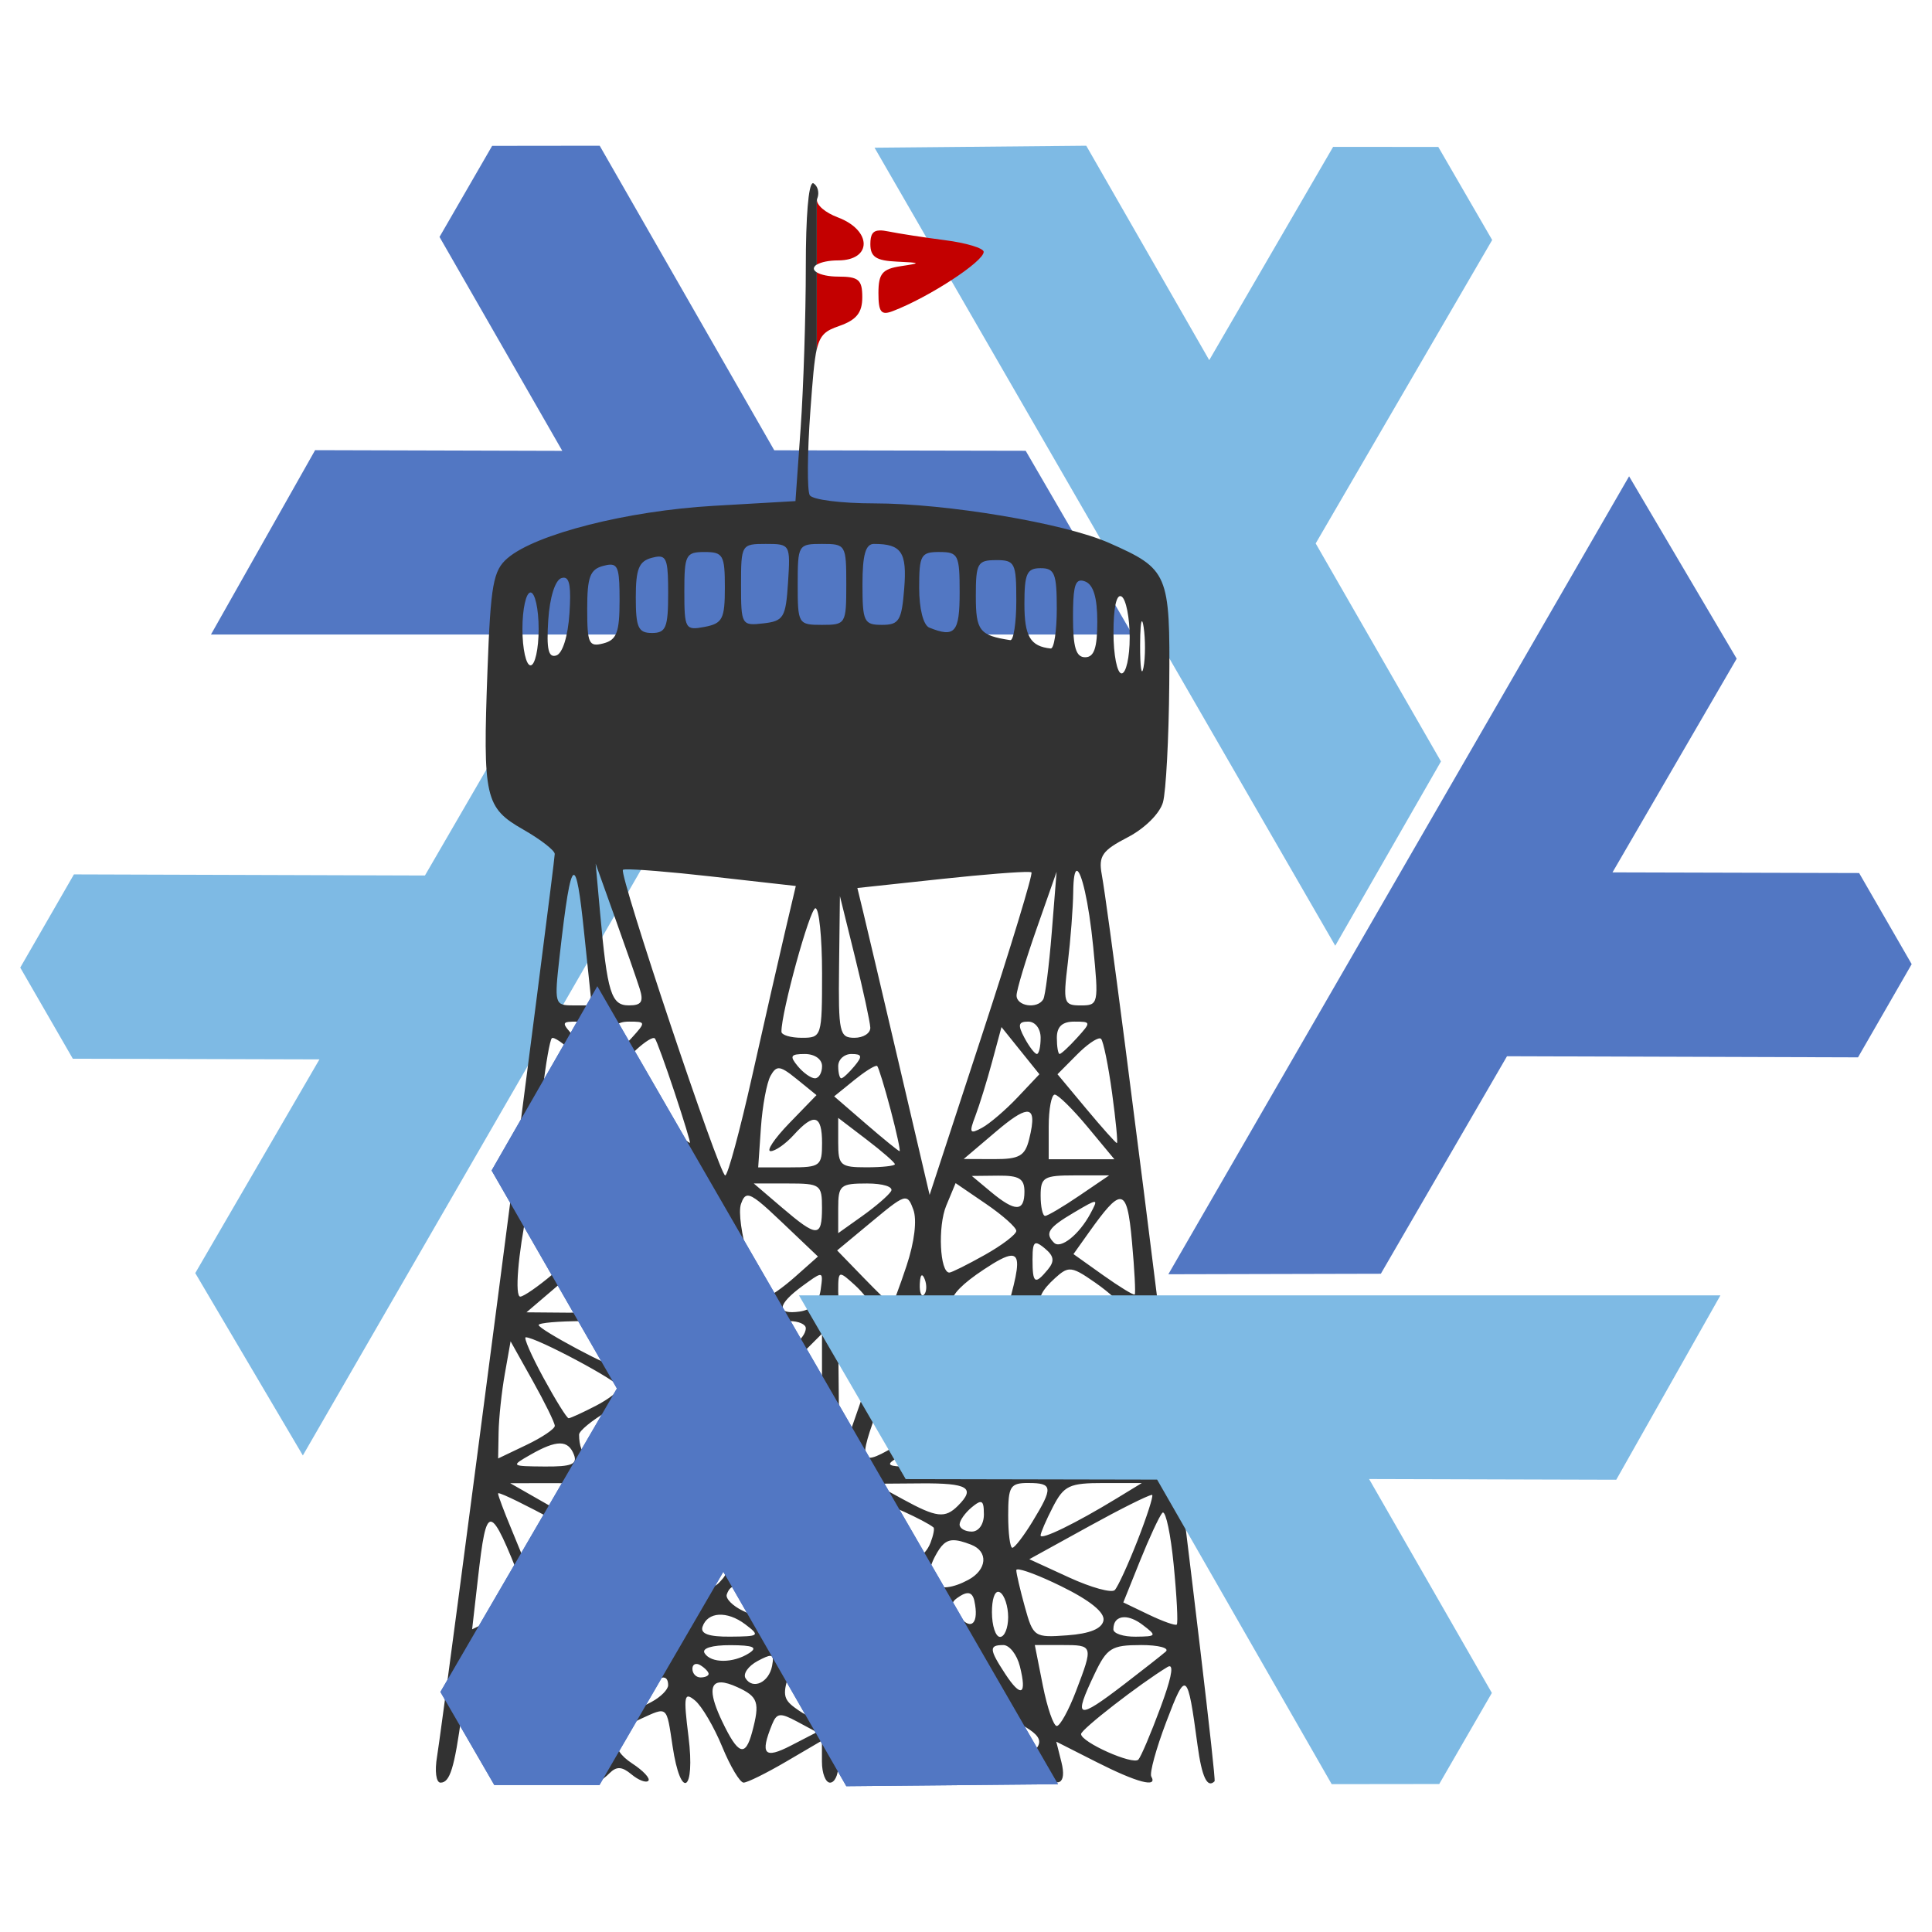 <?xml version="1.0" encoding="UTF-8" standalone="no"?>
<!-- Created with Inkscape (http://www.inkscape.org/) -->

<svg
   width="100mm"
   height="100mm"
   viewBox="0 0 100 100"
   version="1.1"
   id="svg5"
   sodipodi:docname="aa-taarn-nix.svg"
   inkscape:version="1.1.2 (0a00cf5339, 2022-02-04)"
   inkscape:export-filename="/home/vdot0x23/Pictures/aa-taarn-nix.png"
   inkscape:export-xdpi="300"
   inkscape:export-ydpi="300"
   xmlns:inkscape="http://www.inkscape.org/namespaces/inkscape"
   xmlns:sodipodi="http://sodipodi.sourceforge.net/DTD/sodipodi-0.dtd"
   xmlns:xlink="http://www.w3.org/1999/xlink"
   xmlns="http://www.w3.org/2000/svg"
   xmlns:svg="http://www.w3.org/2000/svg">
  <sodipodi:namedview
     id="namedview7"
     pagecolor="#ffffff"
     bordercolor="#666666"
     borderopacity="1.0"
     inkscape:pageshadow="2"
     inkscape:pageopacity="0.0"
     inkscape:pagecheckerboard="0"
     inkscape:document-units="mm"
     showgrid="false"
     inkscape:zoom="1.4142136"
     inkscape:cx="223.7993"
     inkscape:cy="218.49599"
     inkscape:window-width="1920"
     inkscape:window-height="1011"
     inkscape:window-x="0"
     inkscape:window-y="0"
     inkscape:window-maximized="1"
     inkscape:current-layer="layer2" />
  <defs
     id="defs2">
    <linearGradient
       id="linearGradient5960"
       inkscape:collect="always">
      <stop
         id="stop5962"
         offset="0"
         style="stop-color:#637ddf;stop-opacity:1" />
      <stop
         style="stop-color:#649afa;stop-opacity:1"
         offset="0.232"
         id="stop5964" />
      <stop
         id="stop5966"
         offset="1"
         style="stop-color:#719efa;stop-opacity:1" />
    </linearGradient>
    <linearGradient
       y2="515.971"
       x2="282.261"
       y1="338.624"
       x1="213.956"
       gradientTransform="translate(983.361,601.389)"
       gradientUnits="userSpaceOnUse"
       id="linearGradient5855"
       xlink:href="#linearGradient5960"
       inkscape:collect="always" />
  </defs>
  <g
     inkscape:label="Layer 1"
     inkscape:groupmode="layer"
     id="layer1">
    <g
       id="layer7"
       inkscape:label="bg"
       style="display:none"
       transform="matrix(0.282,0,0,0.282,26.649,40.536)">
      <rect
         transform="translate(-132.582,958.04)"
         style="color:#000000;clip-rule:nonzero;display:inline;overflow:visible;visibility:visible;opacity:1;isolation:auto;mix-blend-mode:normal;color-interpolation:sRGB;color-interpolation-filters:linearRGB;solid-color:#000000;solid-opacity:1;fill:#ffffff;fill-opacity:1;fill-rule:evenodd;stroke:none;stroke-width:3;stroke-linecap:butt;stroke-linejoin:round;stroke-miterlimit:4;stroke-dasharray:none;stroke-dashoffset:0;stroke-opacity:1;marker:none;color-rendering:auto;image-rendering:auto;shape-rendering:auto;text-rendering:auto;enable-background:accumulate"
         id="rect5389"
         width="1543.428"
         height="483.744"
         x="132.582"
         y="-957.778" />
    </g>
    <g
       id="layer5"
       inkscape:label="guide"
       style="display:none;opacity:0.516"
       transform="matrix(0.282,0,0,0.282,-10.769,310.916)">
      <rect
         y="-957.778"
         x="132.582"
         height="483.744"
         width="1543.428"
         id="rect5350"
         style="color:#000000;clip-rule:nonzero;display:inline;overflow:visible;visibility:visible;opacity:1;isolation:auto;mix-blend-mode:normal;color-interpolation:sRGB;color-interpolation-filters:linearRGB;solid-color:#000000;solid-opacity:1;fill:#d4d4d4;fill-opacity:1;fill-rule:evenodd;stroke:none;stroke-width:3;stroke-linecap:butt;stroke-linejoin:round;stroke-miterlimit:4;stroke-dasharray:none;stroke-dashoffset:0;stroke-opacity:1;marker:none;color-rendering:auto;image-rendering:auto;shape-rendering:auto;text-rendering:auto;enable-background:accumulate" />
      <rect
         style="color:#000000;clip-rule:nonzero;display:inline;overflow:visible;visibility:visible;opacity:1;isolation:auto;mix-blend-mode:normal;color-interpolation:sRGB;color-interpolation-filters:linearRGB;solid-color:#000000;solid-opacity:1;fill:#9b9b9b;fill-opacity:1;fill-rule:evenodd;stroke:none;stroke-width:3;stroke-linecap:butt;stroke-linejoin:round;stroke-miterlimit:4;stroke-dasharray:none;stroke-dashoffset:0;stroke-opacity:1;marker:none;color-rendering:auto;image-rendering:auto;shape-rendering:auto;text-rendering:auto;enable-background:accumulate"
         id="rect5346"
         width="1496.443"
         height="435.681"
         x="155.776"
         y="-933.387"
         inkscape:export-xdpi="17.971878"
         inkscape:export-ydpi="17.971878" />
      <rect
         y="-851.659"
         x="159.027"
         height="272.584"
         width="1492.573"
         id="rect5348"
         style="color:#000000;clip-rule:nonzero;display:inline;overflow:visible;visibility:visible;opacity:1;isolation:auto;mix-blend-mode:normal;color-interpolation:sRGB;color-interpolation-filters:linearRGB;solid-color:#000000;solid-opacity:1;fill:#848484;fill-opacity:1;fill-rule:evenodd;stroke:none;stroke-width:3;stroke-linecap:butt;stroke-linejoin:round;stroke-miterlimit:4;stroke-dasharray:none;stroke-dashoffset:0;stroke-opacity:1;marker:none;color-rendering:auto;image-rendering:auto;shape-rendering:auto;text-rendering:auto;enable-background:accumulate" />
    </g>
    <g
       id="layer6"
       inkscape:label="logo-guide"
       style="display:none"
       transform="matrix(0.282,0,0,0.282,-10.769,310.916)">
      <rect
         y="-958.028"
         x="132.651"
         height="484.304"
         width="550.416"
         id="rect5379"
         style="color:#000000;clip-rule:nonzero;display:inline;overflow:visible;visibility:visible;opacity:1;isolation:auto;mix-blend-mode:normal;color-interpolation:sRGB;color-interpolation-filters:linearRGB;solid-color:#000000;solid-opacity:1;fill:#5c201e;fill-opacity:1;fill-rule:evenodd;stroke:none;stroke-width:3;stroke-linecap:butt;stroke-linejoin:round;stroke-miterlimit:4;stroke-dasharray:none;stroke-dashoffset:0;stroke-opacity:1;marker:none;color-rendering:auto;image-rendering:auto;shape-rendering:auto;text-rendering:auto;enable-background:accumulate"
         inkscape:export-filename="/home/tim/dev/nix/homepage/logo/nix-wiki.png"
         inkscape:export-xdpi="22.07"
         inkscape:export-ydpi="22.07" />
      <rect
         style="color:#000000;clip-rule:nonzero;display:inline;overflow:visible;visibility:visible;opacity:1;isolation:auto;mix-blend-mode:normal;color-interpolation:sRGB;color-interpolation-filters:linearRGB;solid-color:#000000;solid-opacity:1;fill:#c24a46;fill-opacity:1;fill-rule:evenodd;stroke:none;stroke-width:3;stroke-linecap:butt;stroke-linejoin:round;stroke-miterlimit:4;stroke-dasharray:none;stroke-dashoffset:0;stroke-opacity:1;marker:none;color-rendering:auto;image-rendering:auto;shape-rendering:auto;text-rendering:auto;enable-background:accumulate"
         id="rect5372"
         width="501.944"
         height="434.304"
         x="156.123"
         y="-933.028"
         inkscape:export-filename="/home/tim/dev/nix/homepage/logo/nixos-logo-only-hires-print.png"
         inkscape:export-xdpi="212.2"
         inkscape:export-ydpi="212.2" />
      <rect
         style="color:#000000;clip-rule:nonzero;display:inline;overflow:visible;visibility:visible;opacity:1;isolation:auto;mix-blend-mode:normal;color-interpolation:sRGB;color-interpolation-filters:linearRGB;solid-color:#000000;solid-opacity:1;fill:#d98d8a;fill-opacity:1;fill-rule:evenodd;stroke:none;stroke-width:3;stroke-linecap:butt;stroke-linejoin:round;stroke-miterlimit:4;stroke-dasharray:none;stroke-dashoffset:0;stroke-opacity:1;marker:none;color-rendering:auto;image-rendering:auto;shape-rendering:auto;text-rendering:auto;enable-background:accumulate"
         id="rect5381"
         width="24.94"
         height="24.94"
         x="658.028"
         y="-958.04" />
    </g>
    <g
       id="layer2-6"
       inkscape:label="guides"
       style="display:none"
       transform="matrix(0.119,0,0,0.119,93.931,93.197)">
      <path
         inkscape:randomized="0"
         inkscape:rounded="0"
         inkscape:flatsided="true"
         sodipodi:arg2="1.5707963"
         sodipodi:arg1="1.0471976"
         sodipodi:r2="217.25499"
         sodipodi:r1="250.86446"
         sodipodi:cy="377.47382"
         sodipodi:cx="335.17407"
         sodipodi:sides="6"
         id="path6032"
         style="color:#000000;display:inline;overflow:visible;visibility:visible;opacity:0.236;fill:#4e4d52;fill-opacity:1;fill-rule:nonzero;stroke:none;stroke-width:3;stroke-linecap:butt;stroke-linejoin:round;stroke-miterlimit:4;stroke-dasharray:none;stroke-dashoffset:0;stroke-opacity:1;marker:none;enable-background:accumulate"
         sodipodi:type="star"
         d="M 460.606,594.729 209.742,594.729 84.31,377.474 209.742,160.219 l 250.864,1e-5 125.432,217.255 z" />
      <path
         transform="translate(0,-308.268)"
         sodipodi:type="star"
         style="color:#000000;display:inline;overflow:visible;visibility:visible;opacity:1;fill:#4e4d52;fill-opacity:1;fill-rule:nonzero;stroke:none;stroke-width:3;stroke-linecap:butt;stroke-linejoin:round;stroke-miterlimit:4;stroke-dasharray:none;stroke-dashoffset:0;stroke-opacity:1;marker:none;enable-background:accumulate"
         id="path5875"
         sodipodi:sides="6"
         sodipodi:cx="335.17407"
         sodipodi:cy="685.74158"
         sodipodi:r1="100.83495"
         sodipodi:r2="87.32563"
         sodipodi:arg1="1.0471976"
         sodipodi:arg2="1.5707963"
         inkscape:flatsided="true"
         inkscape:rounded="0"
         inkscape:randomized="0"
         d="m 385.592,773.067 -100.835,0 -50.417,-87.326 50.417,-87.326 100.835,10e-6 50.417,87.326 z" />
      <path
         transform="translate(0,-308.268)"
         sodipodi:nodetypes="ccccccccc"
         inkscape:connector-curvature="0"
         id="path5851"
         d="m 1216.559,938.534 123.055,228.14 -42.681,-1.262 -43.482,-79.772 -39.651,80.327 -32.688,-19.798 53.474,-100.285 -37.116,-73.89 z"
         style="fill:url(#linearGradient5855);fill-opacity:1;fill-rule:evenodd;stroke:none;stroke-width:3;stroke-linecap:butt;stroke-linejoin:round;stroke-miterlimit:4;stroke-dasharray:none;stroke-opacity:1" />
      <rect
         style="color:#000000;clip-rule:nonzero;display:inline;overflow:visible;visibility:visible;opacity:0.415;isolation:auto;mix-blend-mode:normal;color-interpolation:sRGB;color-interpolation-filters:linearRGB;solid-color:#000000;solid-opacity:1;fill:#c53a3a;fill-opacity:1;fill-rule:nonzero;stroke:none;stroke-width:3;stroke-linecap:butt;stroke-linejoin:round;stroke-miterlimit:4;stroke-dasharray:none;stroke-dashoffset:0;stroke-opacity:1;marker:none;color-rendering:auto;image-rendering:auto;shape-rendering:auto;text-rendering:auto;enable-background:accumulate"
         id="rect5884"
         width="48.835"
         height="226.229"
         x="-34.742"
         y="446.171"
         transform="rotate(-30)" />
      <path
         transform="translate(0,-308.268)"
         sodipodi:type="star"
         style="color:#000000;clip-rule:nonzero;display:inline;overflow:visible;visibility:visible;opacity:0.509;isolation:auto;mix-blend-mode:normal;color-interpolation:sRGB;color-interpolation-filters:linearRGB;solid-color:#000000;solid-opacity:1;fill:#000000;fill-opacity:1;fill-rule:evenodd;stroke:none;stroke-width:3;stroke-linecap:butt;stroke-linejoin:round;stroke-miterlimit:4;stroke-dasharray:none;stroke-dashoffset:0;stroke-opacity:1;marker:none;color-rendering:auto;image-rendering:auto;shape-rendering:auto;text-rendering:auto;enable-background:accumulate"
         id="path3428"
         sodipodi:sides="6"
         sodipodi:cx="223.93674"
         sodipodi:cy="878.63831"
         sodipodi:r1="28.048939"
         sodipodi:r2="24.291094"
         sodipodi:arg1="0"
         sodipodi:arg2="0.52359878"
         inkscape:flatsided="true"
         inkscape:rounded="0"
         inkscape:randomized="0"
         d="m 251.986,878.638 -14.024,24.291 h -28.049 l -14.024,-24.291 14.024,-24.291 h 28.049 z" />
      <use
         x="0"
         y="0"
         xlink:href="#rect5884"
         id="use4252"
         transform="rotate(60,268.298,489.452)"
         width="100%"
         height="100%" />
      <rect
         style="color:#000000;clip-rule:nonzero;display:inline;overflow:visible;visibility:visible;opacity:1;isolation:auto;mix-blend-mode:normal;color-interpolation:sRGB;color-interpolation-filters:linearRGB;solid-color:#000000;solid-opacity:1;fill:#000000;fill-opacity:0.651;fill-rule:evenodd;stroke:none;stroke-width:1px;stroke-linecap:butt;stroke-linejoin:miter;stroke-miterlimit:4;stroke-dasharray:none;stroke-dashoffset:0;stroke-opacity:1;marker:none;color-rendering:auto;image-rendering:auto;shape-rendering:auto;text-rendering:auto;enable-background:accumulate"
         id="rect4254"
         width="5.395"
         height="115.126"
         x="545.71"
         y="467.07"
         transform="rotate(30,575.235,-154.134)" />
    </g>
  </g>
  <g
     inkscape:groupmode="layer"
     id="layer2"
     inkscape:label="Layer 2">
    <g
       id="g8861"
       transform="matrix(1.633,0,0,1.633,-168.79,-313.683)">
      <path
         style="color:#000000;clip-rule:nonzero;display:inline;overflow:visible;visibility:visible;isolation:auto;mix-blend-mode:normal;color-interpolation:sRGB;color-interpolation-filters:linearRGB;solid-color:#000000;solid-opacity:1;fill:#5277c3;fill-opacity:1;fill-rule:evenodd;stroke:none;stroke-width:0.358;stroke-linecap:butt;stroke-linejoin:round;stroke-miterlimit:4;stroke-dasharray:none;stroke-dashoffset:0;stroke-opacity:1;color-rendering:auto;image-rendering:auto;shape-rendering:auto;text-rendering:auto;enable-background:accumulate"
         d="m 122.295,223.349 14.602,25.294 -6.71,0.063 -3.898,-6.796 -3.926,6.759 -3.334,-0.001 -1.708,-2.95 5.594,-9.618 -3.971,-6.91 z"
         id="path4861"
         inkscape:connector-curvature="0"
         sodipodi:nodetypes="cccccccccc" />
      <path
         style="color:#000000;clip-rule:nonzero;display:inline;overflow:visible;visibility:visible;isolation:auto;mix-blend-mode:normal;color-interpolation:sRGB;color-interpolation-filters:linearRGB;solid-color:#000000;solid-opacity:1;fill:#7ebae4;fill-opacity:1;fill-rule:evenodd;stroke:none;stroke-width:0.358;stroke-linecap:butt;stroke-linejoin:round;stroke-miterlimit:4;stroke-dasharray:none;stroke-dashoffset:0;stroke-opacity:1;color-rendering:auto;image-rendering:auto;shape-rendering:auto;text-rendering:auto;enable-background:accumulate"
         d="m 127.565,212.93 -14.604,25.292 -3.41,-5.78 3.936,-6.774 -7.817,-0.021 -1.666,-2.888 1.701,-2.954 11.126,0.035 3.999,-6.894 z"
         id="use4863"
         inkscape:connector-curvature="0"
         sodipodi:nodetypes="cccccccccc" />
      <path
         style="color:#000000;clip-rule:nonzero;display:inline;overflow:visible;visibility:visible;isolation:auto;mix-blend-mode:normal;color-interpolation:sRGB;color-interpolation-filters:linearRGB;solid-color:#000000;solid-opacity:1;fill:#7ebae4;fill-opacity:1;fill-rule:evenodd;stroke:none;stroke-width:0.358;stroke-linecap:butt;stroke-linejoin:round;stroke-miterlimit:4;stroke-dasharray:none;stroke-dashoffset:0;stroke-opacity:1;color-rendering:auto;image-rendering:auto;shape-rendering:auto;text-rendering:auto;enable-background:accumulate"
         d="m 145.684,222.066 -14.602,-25.294 6.71,-0.063 3.898,6.796 3.926,-6.759 3.334,0.001 1.708,2.95 -5.594,9.618 3.971,6.91 z"
         id="use4867"
         inkscape:connector-curvature="0"
         sodipodi:nodetypes="cccccccccc" />
      <path
         sodipodi:nodetypes="cccccccccc"
         inkscape:connector-curvature="0"
         id="use4875"
         d="m 139.255,212.202 -29.206,-0.001 3.301,-5.843 7.834,0.022 -3.891,-6.78 1.668,-2.887 3.409,-0.004 5.533,9.653 7.969,0.016 z"
         style="color:#000000;clip-rule:nonzero;display:inline;overflow:visible;visibility:visible;isolation:auto;mix-blend-mode:normal;color-interpolation:sRGB;color-interpolation-filters:linearRGB;solid-color:#000000;solid-opacity:1;fill:#5277c3;fill-opacity:1;fill-rule:evenodd;stroke:none;stroke-width:0.358;stroke-linecap:butt;stroke-linejoin:round;stroke-miterlimit:4;stroke-dasharray:none;stroke-dashoffset:0;stroke-opacity:1;color-rendering:auto;image-rendering:auto;shape-rendering:auto;text-rendering:auto;enable-background:accumulate" />
      <path
         sodipodi:nodetypes="cccccccccc"
         inkscape:connector-curvature="0"
         id="use4877"
         d="m 140.394,232.479 14.604,-25.292 3.41,5.78 -3.936,6.774 7.817,0.021 1.666,2.888 -1.701,2.954 -11.126,-0.035 -3.999,6.894 z"
         style="color:#000000;clip-rule:nonzero;display:inline;overflow:visible;visibility:visible;isolation:auto;mix-blend-mode:normal;color-interpolation:sRGB;color-interpolation-filters:linearRGB;solid-color:#000000;solid-opacity:1;fill:#5277c3;fill-opacity:1;fill-rule:evenodd;stroke:none;stroke-width:0.358;stroke-linecap:butt;stroke-linejoin:round;stroke-miterlimit:4;stroke-dasharray:none;stroke-dashoffset:0;stroke-opacity:1;color-rendering:auto;image-rendering:auto;shape-rendering:auto;text-rendering:auto;enable-background:accumulate" />
      <path
         id="path423-3"
         style="fill:#323232;fill-opacity:1;stroke-width:0.257"
         d="m 129.121,197.899 c -0.134,0.042 -0.218,1.043 -0.218,2.651 0,1.539 -0.074,3.839 -0.164,5.111 l -0.164,2.312 -2.595,0.15 c -2.739,0.158 -5.639,0.895 -6.53,1.658 -0.457,0.391 -0.536,0.831 -0.637,3.56 -0.15,4.044 -0.081,4.349 1.138,5.045 0.546,0.312 0.993,0.659 0.994,0.771 0.003,0.288 -3.556,27.587 -3.729,28.602 -0.08,0.469 -0.032,0.834 0.109,0.834 0.298,0 0.439,-0.457 0.674,-2.178 l 0.174,-1.28 0.612,1.504 c 0.337,0.827 0.55,1.606 0.474,1.729 -0.231,0.374 0.368,0.253 1.431,-0.289 0.553,-0.282 1.134,-0.513 1.29,-0.513 0.167,0 0.217,0.211 0.121,0.513 -0.18,0.567 0.118,0.678 0.579,0.216 0.225,-0.225 0.395,-0.216 0.699,0.037 0.221,0.184 0.46,0.275 0.532,0.203 0.072,-0.072 -0.158,-0.319 -0.511,-0.55 -0.742,-0.486 -0.647,-0.995 0.266,-1.411 0.866,-0.395 0.819,-0.435 1.014,0.864 0.261,1.737 0.724,1.453 0.504,-0.309 -0.162,-1.294 -0.137,-1.426 0.209,-1.139 0.215,0.178 0.601,0.837 0.859,1.463 0.257,0.626 0.563,1.139 0.679,1.139 0.116,5.1e-4 0.722,-0.299 1.347,-0.665 l 1.136,-0.666 v 0.666 c 0,0.366 0.115,0.666 0.257,0.666 0.141,0 0.257,-0.231 0.257,-0.513 0,-0.634 0.046,-0.634 1.085,-0.001 0.865,0.527 1.883,0.7 1.62,0.274 -0.167,-0.27 0.887,-2.583 1.177,-2.583 0.103,0 0.122,0.635 0.042,1.411 -0.1,0.971 -0.054,1.411 0.147,1.411 0.161,0 0.294,-0.375 0.296,-0.834 0.006,-1.342 0.295,-1.599 1.245,-1.108 0.977,0.505 1.001,0.728 0.14,1.292 -0.365,0.239 -0.599,0.5 -0.52,0.579 0.079,0.079 0.325,-0.006 0.546,-0.189 0.305,-0.253 0.474,-0.262 0.699,-0.037 0.496,0.496 0.773,0.334 0.6,-0.352 l -0.163,-0.649 1.281,0.649 c 1.277,0.647 1.942,0.823 1.731,0.457 -0.061,-0.106 0.152,-0.885 0.474,-1.732 0.629,-1.657 0.673,-1.625 0.991,0.737 0.136,1.009 0.309,1.376 0.54,1.145 0.106,-0.106 -3.193,-26.63 -3.576,-28.745 -0.106,-0.584 0.016,-0.759 0.822,-1.176 0.541,-0.281 1.02,-0.756 1.119,-1.111 0.095,-0.341 0.185,-2.026 0.199,-3.745 0.029,-3.51 -0.029,-3.644 -1.908,-4.475 -1.41,-0.624 -5.152,-1.253 -7.452,-1.253 -1.032,0 -1.947,-0.116 -2.034,-0.257 -0.087,-0.141 -0.079,-1.348 0.019,-2.682 0.074,-1.006 0.12,-1.593 0.203,-1.957 v -2.427 c -0.058,-0.036 -0.094,-0.076 -0.094,-0.119 0,-0.043 0.036,-0.092 0.094,-0.128 v -2.014 l 0.004,-0.05 c 0.015,-0.04 0.004,-0.012 0.015,-0.04 0.067,-0.175 0.012,-0.387 -0.123,-0.47 -0.009,-0.006 -0.019,-0.007 -0.028,-0.005 z m -1.487,11.431 c 0.775,0 0.783,0.014 0.706,1.219 -0.072,1.116 -0.138,1.226 -0.784,1.3 -0.688,0.079 -0.706,0.048 -0.706,-1.219 0,-1.279 0.013,-1.3 0.784,-1.3 z m 1.782,0 c 0.753,0 0.77,0.029 0.77,1.283 0,1.255 -0.017,1.283 -0.77,1.283 -0.753,0 -0.77,-0.029 -0.77,-1.283 0,-1.255 0.017,-1.283 0.77,-1.283 z m 1.647,0 c 0.873,0 1.051,0.262 0.959,1.415 -0.081,1.019 -0.162,1.151 -0.707,1.151 -0.568,0 -0.616,-0.1 -0.616,-1.283 0,-0.937 0.098,-1.283 0.364,-1.283 z m -5.368,0.257 c 0.587,0 0.642,0.096 0.642,1.125 0,0.996 -0.073,1.139 -0.642,1.248 -0.613,0.117 -0.642,0.067 -0.642,-1.125 0,-1.16 0.045,-1.248 0.642,-1.248 z m 7.442,0 c 0.599,0 0.642,0.086 0.642,1.283 0,1.268 -0.149,1.441 -0.962,1.113 -0.189,-0.076 -0.321,-0.596 -0.321,-1.263 0,-1.038 0.054,-1.134 0.642,-1.134 z m -8.892,0.144 c 0.26,-0.004 0.295,0.242 0.295,1.163 0,1.088 -0.07,1.259 -0.513,1.259 -0.435,0 -0.513,-0.171 -0.513,-1.125 0,-0.909 0.099,-1.151 0.513,-1.259 0.087,-0.023 0.158,-0.037 0.219,-0.038 z m 10.688,0.112 c 0.599,0 0.642,0.086 0.642,1.283 0,0.706 -0.087,1.27 -0.192,1.254 -0.977,-0.151 -1.091,-0.297 -1.091,-1.4 0,-1.041 0.054,-1.136 0.642,-1.136 z m -12.228,0.144 c 0.26,-0.005 0.295,0.237 0.295,1.133 0,1.013 -0.09,1.253 -0.513,1.363 -0.461,0.12 -0.513,0.008 -0.513,-1.095 0,-1.013 0.09,-1.253 0.513,-1.363 0.086,-0.023 0.158,-0.037 0.218,-0.038 z m 13.64,0.112 c 0.445,0 0.513,0.171 0.513,1.283 0,0.706 -0.087,1.274 -0.192,1.263 -0.647,-0.068 -0.834,-0.384 -0.834,-1.412 0,-0.962 0.077,-1.134 0.513,-1.134 z m -15.104,0.301 c 0.18,0.01 0.223,0.324 0.171,1.129 -0.047,0.722 -0.217,1.27 -0.416,1.336 -0.252,0.083 -0.316,-0.195 -0.257,-1.115 0.047,-0.722 0.217,-1.27 0.416,-1.336 0.032,-0.01 0.06,-0.015 0.086,-0.014 z m 16.365,0.092 c 0.043,-0.005 0.093,0.006 0.151,0.028 0.261,0.1 0.385,0.51 0.385,1.275 0,0.831 -0.101,1.127 -0.385,1.127 -0.291,0 -0.385,-0.313 -0.385,-1.275 0,-0.835 0.049,-1.136 0.234,-1.155 z m -17.428,0.377 c 0.141,0 0.257,0.52 0.257,1.155 0,0.635 -0.115,1.155 -0.257,1.155 -0.141,0 -0.257,-0.52 -0.257,-1.155 0,-0.635 0.115,-1.155 0.257,-1.155 z m 18.705,0.116 c 0.009,0.002 0.019,0.006 0.029,0.012 0.141,0.087 0.257,0.672 0.257,1.299 0,0.627 -0.115,1.139 -0.257,1.139 -0.141,0 -0.257,-0.584 -0.257,-1.298 0,-0.75 0.086,-1.181 0.228,-1.152 z m 0.675,0.796 c 0.015,10e-4 0.033,0.06 0.052,0.182 h 5.1e-4 c 0.059,0.39 0.057,0.968 -0.004,1.283 -0.061,0.316 -0.109,-0.004 -0.107,-0.709 0.001,-0.485 0.025,-0.759 0.059,-0.756 z m -17.316,7.685 0.612,1.711 c 0.337,0.941 0.689,1.951 0.782,2.245 0.133,0.42 0.06,0.535 -0.34,0.535 -0.562,0 -0.684,-0.391 -0.915,-2.951 z m 0.939,0.181 c 0.295,-0.014 1.416,0.076 2.712,0.222 l 2.693,0.303 -0.34,1.444 c -0.187,0.794 -0.657,2.858 -1.045,4.587 -0.388,1.729 -0.771,3.144 -0.853,3.144 -0.179,0 -3.375,-9.553 -3.241,-9.687 0.006,-0.006 0.032,-0.011 0.074,-0.013 z m 14.31,0.044 c 0.141,-0.008 0.38,0.973 0.521,2.406 0.178,1.81 0.167,1.861 -0.392,1.861 -0.543,0 -0.566,-0.075 -0.413,-1.347 0.089,-0.741 0.166,-1.751 0.172,-2.245 0.005,-0.462 0.049,-0.67 0.113,-0.674 z m -0.639,0.032 -0.154,1.925 c -0.085,1.059 -0.206,2.011 -0.269,2.117 -0.189,0.318 -0.855,0.217 -0.846,-0.128 0.004,-0.176 0.291,-1.129 0.638,-2.117 z m -0.871,0.006 c 0.042,0.002 0.068,0.006 0.074,0.011 0.052,0.047 -0.653,2.367 -1.567,5.155 l -1.661,5.069 -0.958,-4.094 c -0.527,-2.252 -1.042,-4.44 -1.145,-4.864 l -0.187,-0.77 2.712,-0.291 c 1.305,-0.14 2.435,-0.228 2.732,-0.217 z m -14.439,0.093 c 0.106,-0.03 0.203,0.569 0.327,1.761 l 0.248,2.374 h -0.597 c -0.578,0 -0.591,-0.049 -0.422,-1.548 0.193,-1.709 0.324,-2.553 0.444,-2.587 z m 8.442,0.671 0.476,1.925 c 0.262,1.059 0.481,2.069 0.487,2.245 0.006,0.176 -0.22,0.321 -0.503,0.321 -0.476,0 -0.511,-0.162 -0.487,-2.245 z m -0.776,0.385 c 0.115,0 0.21,0.924 0.21,2.053 0,2.019 -0.011,2.053 -0.642,2.053 -0.353,0 -0.643,-0.087 -0.645,-0.192 -0.01,-0.601 0.901,-3.914 1.077,-3.914 z m -7.529,3.593 c 0.382,0 0.553,0.159 0.553,0.513 0,0.282 -0.04,0.513 -0.089,0.513 -0.049,0 -0.297,-0.231 -0.553,-0.513 -0.451,-0.498 -0.449,-0.513 0.088,-0.513 z m 1.619,0 c 0.537,0 0.54,0.015 0.089,0.513 -0.255,0.282 -0.505,0.513 -0.553,0.513 -0.049,0 -0.088,-0.231 -0.088,-0.513 0,-0.354 0.171,-0.513 0.553,-0.513 z m 12.654,0 c 0.223,0 0.394,0.223 0.394,0.513 0,0.282 -0.054,0.513 -0.119,0.513 -0.066,0 -0.243,-0.231 -0.394,-0.513 -0.219,-0.41 -0.195,-0.513 0.119,-0.513 z m 1.46,0 c 0.537,0 0.54,0.015 0.089,0.513 -0.255,0.282 -0.505,0.513 -0.553,0.513 -0.049,0 -0.088,-0.231 -0.088,-0.513 0,-0.354 0.171,-0.513 0.553,-0.513 z m -2.307,0.173 0.601,0.748 0.601,0.747 -0.687,0.728 c -0.378,0.4 -0.887,0.837 -1.132,0.97 -0.389,0.211 -0.416,0.163 -0.211,-0.375 0.129,-0.339 0.368,-1.112 0.531,-1.717 z m -14.216,0.345 c 0.116,0.013 0.434,0.253 0.768,0.587 l 0.693,0.693 -0.984,0.962 -0.984,0.961 0.179,-1.54 c 0.099,-0.847 0.23,-1.591 0.291,-1.654 0.008,-0.008 0.02,-0.011 0.036,-0.009 z m 3.199,0.003 c 0.014,0.001 0.025,0.006 0.033,0.015 0.05,0.058 0.33,0.827 0.623,1.709 0.293,0.882 0.512,1.602 0.486,1.598 -0.186,-0.025 -2.228,-2.109 -2.228,-2.273 0,-0.242 0.876,-1.066 1.087,-1.049 z m 14.133,0.011 c 0.017,2.6e-4 0.03,0.005 0.04,0.014 0.073,0.073 0.231,0.847 0.35,1.719 0.119,0.872 0.187,1.585 0.152,1.585 -0.035,0 -0.474,-0.491 -0.974,-1.091 l -0.909,-1.091 0.624,-0.628 c 0.3,-0.302 0.599,-0.511 0.718,-0.509 z m -9.348,0.495 c 0.313,0 0.545,0.164 0.545,0.385 0,0.212 -0.102,0.385 -0.226,0.385 -0.124,0 -0.369,-0.173 -0.544,-0.385 -0.267,-0.322 -0.23,-0.385 0.225,-0.385 z m 1.474,0 c 0.341,0 0.359,0.07 0.097,0.385 -0.176,0.212 -0.363,0.385 -0.417,0.385 -0.053,0 -0.097,-0.173 -0.097,-0.385 0,-0.212 0.187,-0.385 0.416,-0.385 z m 0.79,0.375 c 0.014,-0.002 0.024,4e-5 0.029,0.006 0.044,0.044 0.236,0.669 0.426,1.389 0.19,0.72 0.317,1.31 0.283,1.31 -0.034,0 -0.515,-0.391 -1.068,-0.869 l -1.005,-0.869 0.642,-0.52 c 0.309,-0.25 0.596,-0.434 0.693,-0.446 z m -3.105,0.077 c 0.122,-0.01 0.288,0.102 0.592,0.349 l 0.618,0.502 -0.861,0.888 c -0.474,0.489 -0.74,0.888 -0.593,0.888 0.147,0 0.476,-0.231 0.732,-0.513 0.646,-0.714 0.898,-0.642 0.898,0.257 0,0.725 -0.059,0.77 -1.012,0.77 h -1.012 l 0.086,-1.255 c 0.047,-0.69 0.185,-1.432 0.306,-1.647 0.084,-0.15 0.152,-0.231 0.247,-0.239 z m -5.602,0.786 0.1,1.049 0.1,1.049 h -0.969 c -0.533,0 -0.969,-0.093 -0.969,-0.206 0,-0.113 0.391,-0.585 0.869,-1.049 z m 14.365,0.049 c 0.106,0.003 0.574,0.464 1.041,1.027 l 0.848,1.022 h -1.041 -1.041 v -1.027 c 0,-0.565 0.087,-1.024 0.192,-1.022 z m -13.728,0.11 c 0.107,-0.004 0.579,0.389 1.093,0.916 l 0.997,1.022 h -0.938 c -0.872,0 -0.951,-0.064 -1.11,-0.91 -0.094,-0.501 -0.121,-0.961 -0.059,-1.022 0.004,-0.004 0.009,-0.006 0.017,-0.006 z m 12.821,0.434 c 0.231,-0.026 0.246,0.261 0.093,0.873 v 5.2e-4 c -0.133,0.53 -0.311,0.629 -1.116,0.627 l -0.957,-0.004 1.027,-0.872 c 0.464,-0.394 0.774,-0.604 0.954,-0.624 z m -5.958,0.194 0.898,0.685 c 0.494,0.377 0.898,0.729 0.898,0.783 0,0.054 -0.404,0.098 -0.898,0.098 -0.83,0 -0.898,-0.059 -0.898,-0.783 z m 7.502,1.822 h 1.086 l -0.944,0.642 c -0.519,0.353 -1.008,0.642 -1.086,0.642 -0.078,0 -0.142,-0.289 -0.142,-0.642 0,-0.583 0.099,-0.642 1.086,-0.642 z m -13.276,5.2e-4 c 0.494,0 0.898,0.036 0.898,0.08 0,0.044 -0.333,0.327 -0.741,0.628 -0.788,0.583 -1.056,0.522 -1.056,-0.238 0,-0.367 0.198,-0.47 0.898,-0.47 z m 10.843,0.008 c 0.666,-0.007 0.834,0.095 0.834,0.505 0,0.647 -0.293,0.65 -1.063,0.009 l -0.605,-0.505 z m -12.977,0.015 c 0.327,-0.011 0.588,0.013 0.64,0.065 0.068,0.068 0.086,0.362 0.04,0.652 -0.085,0.526 -0.087,0.526 -0.983,-0.042 l -0.898,-0.57 0.859,-0.082 c 0.118,-0.011 0.234,-0.019 0.343,-0.023 z m 11.629,0.222 0.962,0.657 c 0.529,0.361 0.962,0.747 0.962,0.857 0,0.11 -0.449,0.452 -0.997,0.76 -0.549,0.308 -1.055,0.561 -1.125,0.561 -0.302,0 -0.371,-1.465 -0.099,-2.12 z m -6.397,0.011 h 1.081 c 1.03,0 1.081,0.036 1.081,0.77 0,0.949 -0.152,0.948 -1.274,-0.011 z m 3.589,0 c 0.514,0 0.847,0.107 0.762,0.245 -0.083,0.135 -0.494,0.489 -0.913,0.787 l -0.762,0.542 v -0.787 c 0,-0.731 0.065,-0.787 0.913,-0.787 z m -5.24,0.007 c 0.29,-0.013 0.509,1.317 0.341,2.079 -0.198,0.901 -0.269,0.905 -1.49,0.075 l -0.975,-0.663 0.98,-0.742 c 0.539,-0.408 1.054,-0.745 1.144,-0.749 z m 1.458,0.378 c 0.167,-0.004 0.458,0.246 1.093,0.851 l 1.134,1.079 -0.72,0.639 c -0.396,0.351 -0.807,0.639 -0.913,0.639 -0.326,0 -0.989,-2.424 -0.806,-2.946 0.058,-0.165 0.113,-0.259 0.213,-0.262 z m -6.811,0.026 c 0.108,0.003 0.297,0.242 0.702,0.778 l 0.749,0.992 -0.826,0.699 c -0.454,0.384 -0.913,0.702 -1.021,0.706 -0.181,0.006 -0.073,-1.335 0.224,-2.781 0.052,-0.255 0.088,-0.395 0.172,-0.393 z m 11.793,0.065 c 0.126,-0.005 0.183,0.121 0.267,0.349 0.122,0.329 0.038,1.026 -0.213,1.782 -0.227,0.683 -0.438,1.242 -0.47,1.242 -0.032,0 -0.434,-0.389 -0.894,-0.864 l -0.837,-0.863 1.107,-0.919 c 0.6,-0.499 0.877,-0.721 1.04,-0.727 z m 6.814,0.019 c 0.217,-0.007 0.302,0.437 0.385,1.361 0.08,0.882 0.119,1.63 0.086,1.662 -0.033,0.033 -0.482,-0.242 -1,-0.61 l -0.941,-0.67 0.493,-0.693 c 0.489,-0.687 0.784,-1.044 0.976,-1.051 z m -17.683,0.048 c 0.119,0.001 0.388,0.158 0.8,0.475 0.476,0.367 0.567,0.569 0.352,0.784 -0.215,0.216 -0.434,0.087 -0.852,-0.5 -0.359,-0.505 -0.454,-0.761 -0.301,-0.759 z m 16.877,0.04 c 0.067,0.004 0.004,0.126 -0.127,0.371 -0.355,0.663 -0.943,1.135 -1.153,0.925 -0.3,-0.3 -0.184,-0.477 0.626,-0.955 0.39,-0.23 0.587,-0.345 0.654,-0.341 z m -1.842,1.313 c 0.059,5.2e-4 0.144,0.057 0.268,0.16 0.295,0.245 0.318,0.406 0.097,0.673 -0.41,0.494 -0.485,0.444 -0.485,-0.322 0,-0.357 0.023,-0.512 0.12,-0.511 z m -13.421,0.195 c 0.052,0.002 0.096,0.017 0.124,0.044 0.074,0.074 0.095,0.334 0.047,0.579 -0.078,0.401 -0.12,0.405 -0.42,0.043 -0.239,-0.289 -0.253,-0.452 -0.047,-0.579 0.098,-0.061 0.209,-0.091 0.296,-0.087 z m 0.935,0.14 c 0.152,0.018 0.412,0.159 0.821,0.391 0.595,0.338 1,0.748 0.96,0.97 -0.04,0.223 -0.405,0.418 -0.867,0.463 -0.713,0.07 -0.814,-0.008 -0.96,-0.738 -0.161,-0.803 -0.207,-1.116 0.046,-1.086 z m 11.681,0.059 c 0.277,-0.016 0.244,0.363 0.01,1.238 -0.112,0.419 -0.346,0.577 -0.852,0.577 -1.365,0 -1.369,-0.484 -0.013,-1.381 0.412,-0.273 0.689,-0.424 0.855,-0.434 z m -13.585,0.282 0.582,0.547 c 0.321,0.301 0.522,0.646 0.448,0.767 -0.075,0.121 -0.735,0.215 -1.468,0.209 l -1.332,-0.011 0.885,-0.756 z m 4.584,0.034 c 0.041,0.009 0.11,0.108 0.222,0.3 0.15,0.258 0.223,0.517 0.163,0.577 -0.182,0.182 -0.452,-0.207 -0.444,-0.64 0.003,-0.167 0.017,-0.247 0.059,-0.238 z m 10.858,0.121 c 0.183,-0.009 0.399,0.125 0.826,0.423 0.449,0.314 0.818,0.658 0.821,0.763 0.003,0.106 -0.573,0.192 -1.279,0.192 -1.394,0 -1.656,-0.354 -0.822,-1.109 0.188,-0.17 0.311,-0.263 0.454,-0.27 z m -7.235,0.165 c 0.072,0.006 0.198,0.117 0.417,0.315 0.282,0.255 0.513,0.562 0.513,0.681 0,0.119 -0.231,0.217 -0.513,0.217 -0.384,0 -0.513,-0.171 -0.513,-0.682 0,-0.374 0.004,-0.539 0.096,-0.532 z m -0.691,0.01 c 0.107,-0.02 0.087,0.129 0.039,0.469 -0.057,0.399 -0.283,0.634 -0.663,0.688 -0.758,0.108 -0.72,-0.223 0.094,-0.816 0.286,-0.208 0.447,-0.326 0.53,-0.341 z m 3.254,0.009 c 0.023,0.004 0.051,0.043 0.082,0.12 0.074,0.185 0.065,0.406 -0.02,0.492 -0.085,0.085 -0.146,-0.066 -0.135,-0.337 0.008,-0.187 0.034,-0.281 0.073,-0.275 z m -10.743,1.451 c 1.397,0 1.411,0.008 1.411,0.77 0,0.423 -0.087,0.765 -0.192,0.758 -0.296,-0.018 -2.63,-1.265 -2.63,-1.404 0,-0.068 0.635,-0.123 1.411,-0.123 z m 2.713,0 c 0.592,0 0.768,0.104 0.706,0.418 -0.046,0.23 -0.329,0.581 -0.629,0.78 -0.479,0.317 -0.566,0.311 -0.706,-0.054 -0.329,-0.858 -0.172,-1.144 0.629,-1.144 z m 3.831,0 c 0.282,0 0.513,0.101 0.513,0.225 0,0.337 -0.663,0.822 -0.858,0.628 -0.351,-0.351 -0.149,-0.853 0.344,-0.853 z m 2.398,0 c 0.375,0 0.68,0.087 0.678,0.192 -0.002,0.106 -0.097,0.34 -0.212,0.519 -0.158,0.25 -0.318,0.204 -0.677,-0.192 -0.461,-0.509 -0.457,-0.519 0.211,-0.519 z m 2.206,0 c 0.149,0 0.272,0.115 0.272,0.257 0,0.141 -0.051,0.257 -0.113,0.257 -0.062,0 -0.184,-0.115 -0.272,-0.257 -0.087,-0.141 -0.037,-0.257 0.113,-0.257 z m 1.555,0 c 0.564,0 0.769,0.12 0.766,0.449 -0.008,0.871 -0.356,1.118 -0.971,0.687 -0.823,-0.577 -0.722,-1.136 0.205,-1.136 z m 1.283,0 h 1.582 c 0.87,0 1.534,0.037 1.476,0.083 -0.059,0.046 -0.771,0.451 -1.582,0.9 l -1.476,0.817 v -0.9 z m -8.784,0.295 c 0.215,-0.025 0.315,0.182 0.43,0.639 0.133,0.528 0.015,0.839 -0.533,1.411 -0.758,0.791 -0.839,0.824 -1.29,0.537 -0.465,-0.296 -0.096,-1.555 0.62,-2.118 0.369,-0.29 0.606,-0.449 0.774,-0.469 z m 5.182,0.002 c 0.155,0.012 0.372,0.153 0.707,0.414 0.349,0.272 0.598,0.78 0.642,1.314 0.094,1.14 -0.297,1.239 -1.192,0.305 -0.56,-0.585 -0.687,-0.907 -0.56,-1.415 0.109,-0.434 0.204,-0.633 0.403,-0.618 z m -2.814,0.102 v 1.982 c 0,1.09 -0.034,1.982 -0.075,1.982 -0.041,0 -0.293,-0.64 -0.559,-1.423 l -0.484,-1.423 0.559,-0.559 z m 0.513,0 0.543,0.543 0.544,0.544 -0.523,1.502 -0.523,1.503 -0.021,-2.046 z m -9.902,0.114 c 0.333,0 2.973,1.409 2.973,1.586 0,0.108 -0.341,0.373 -0.757,0.588 -0.416,0.215 -0.802,0.392 -0.858,0.392 -0.055,0 -0.414,-0.577 -0.798,-1.283 -0.384,-0.706 -0.636,-1.283 -0.56,-1.283 z m 19.012,0.054 c 0.009,10e-4 0.015,0.004 0.019,0.008 0.064,0.064 -0.184,0.654 -0.551,1.311 -0.367,0.657 -0.744,1.193 -0.838,1.192 -0.094,-0.001 -0.498,-0.218 -0.899,-0.482 l -0.728,-0.48 1.449,-0.829 c 0.747,-0.427 1.413,-0.736 1.546,-0.72 z m -19.493,0.074 0.7,1.251 c 0.385,0.688 0.701,1.331 0.701,1.428 0,0.097 -0.404,0.369 -0.898,0.605 l -0.898,0.429 0.015,-0.83 c 0.008,-0.456 0.097,-1.291 0.198,-1.856 z m 20.03,0.277 c 0.014,-0.003 0.024,0.002 0.029,0.017 0.039,0.12 0.168,0.941 0.287,1.823 0.119,0.882 0.149,1.603 0.067,1.603 -0.083,-5.1e-4 -0.531,-0.234 -0.997,-0.518 l -0.848,-0.517 0.711,-1.305 c 0.342,-0.628 0.653,-1.081 0.752,-1.104 z m -14.67,0.651 c 0.105,0.009 0.147,0.099 0.099,0.244 -0.062,0.185 -0.264,0.387 -0.449,0.449 -0.192,0.064 -0.289,-0.032 -0.225,-0.225 0.062,-0.185 0.264,-0.387 0.449,-0.449 0.048,-0.016 0.09,-0.022 0.125,-0.019 z m 9.379,0.036 c 0.045,7.7e-4 0.103,0.015 0.175,0.043 0.213,0.082 0.436,0.149 0.495,0.149 0.059,0 0.107,0.103 0.107,0.229 0,0.497 -0.724,0.488 -0.855,-0.011 -0.075,-0.288 -0.057,-0.413 0.078,-0.41 z m -2.8,0.374 0.634,0.595 c 0.349,0.327 0.634,0.635 0.634,0.683 0,0.048 -0.375,0.316 -0.834,0.596 -1.34,0.817 -1.399,0.705 -0.664,-1.259 z m -3.67,0.043 0.261,0.722 c 0.144,0.397 0.343,0.924 0.443,1.171 0.221,0.544 -1e-4,0.544 -1.092,0.001 -0.997,-0.496 -1.011,-0.58 -0.223,-1.32 z m 7.76,0.247 0.962,0.579 c 0.529,0.318 0.999,0.605 1.044,0.638 0.045,0.032 -0.069,0.301 -0.254,0.597 h -5.1e-4 c -0.234,0.374 -0.601,0.538 -1.202,0.538 -0.773,0 -0.85,-0.062 -0.712,-0.577 0.085,-0.318 0.156,-0.847 0.158,-1.176 z m -12.062,0.059 0.004,0.569 c 0.002,0.313 0.073,0.829 0.158,1.146 0.139,0.519 0.062,0.577 -0.746,0.577 -0.831,0 -1.212,-0.321 -1.212,-1.022 0,-0.116 0.404,-0.449 0.898,-0.74 z m 0.765,0.23 c 0.062,0.006 0.138,0.055 0.227,0.155 0.117,0.132 0.137,0.528 0.044,0.881 l -0.169,0.642 -0.189,-0.736 c -0.151,-0.586 -0.098,-0.959 0.088,-0.941 z m 10.625,0.103 c 0.089,-0.006 0.148,0.073 0.14,0.212 -0.01,0.185 -0.117,0.567 -0.239,0.85 -0.197,0.458 -0.222,0.439 -0.239,-0.177 -0.01,-0.38 0.097,-0.762 0.239,-0.849 0.035,-0.022 0.069,-0.033 0.098,-0.035 z m -9.463,0.509 c 0.086,-0.008 0.171,0.032 0.234,0.134 0.079,0.127 -0.029,0.374 -0.239,0.549 -0.311,0.258 -0.382,0.243 -0.382,-0.084 0,-0.329 0.198,-0.581 0.387,-0.599 z m 8.323,0.167 c 0.149,0 0.272,0.115 0.272,0.257 0,0.141 -0.051,0.257 -0.113,0.257 -0.062,0 -0.184,-0.115 -0.272,-0.257 -0.087,-0.141 -0.037,-0.257 0.113,-0.257 z m -7.57,0.409 c 0.167,-0.013 0.374,0.082 0.752,0.274 0.442,0.224 0.851,0.451 0.91,0.504 0.059,0.053 -0.507,0.096 -1.259,0.096 -1.341,0 -1.358,-0.009 -0.91,-0.504 0.214,-0.237 0.341,-0.357 0.507,-0.37 z m 6.959,0 c 0.167,0.013 0.293,0.133 0.507,0.37 0.448,0.495 0.431,0.504 -0.91,0.504 -1.501,0 -1.507,-0.011 -0.349,-0.599 0.378,-0.192 0.585,-0.287 0.752,-0.274 z m -12.043,0.132 c 0.217,0 0.353,0.119 0.445,0.356 0.117,0.305 -0.076,0.382 -0.935,0.375 -1.068,-0.009 -1.074,-0.014 -0.441,-0.375 0.416,-0.238 0.714,-0.356 0.931,-0.356 z m 17.023,0.052 c 0.156,-10e-4 0.35,0.089 0.684,0.27 l 0.737,0.399 -1.146,0.01 c -1.049,0.009 -1.111,-0.024 -0.736,-0.399 0.186,-0.186 0.305,-0.279 0.461,-0.28 z m -15.655,1.202 h 0.647 c 0.584,0 0.647,0.1 0.647,1.027 0,0.565 -0.056,1.027 -0.123,1.027 -0.068,0 -0.359,-0.462 -0.647,-1.027 z m 13.483,0 c 0.773,0 0.788,0.141 0.131,1.219 -0.28,0.459 -0.568,0.834 -0.641,0.834 -0.073,0 -0.132,-0.462 -0.132,-1.027 0,-0.924 0.064,-1.027 0.642,-1.027 z m 2.38,10e-4 1.212,0.001 -0.803,0.49 c -1.293,0.788 -2.404,1.33 -2.404,1.17 0,-0.081 0.176,-0.488 0.391,-0.905 0.35,-0.677 0.52,-0.757 1.604,-0.756 z m -17.505,0.003 c 1.234,-0.003 1.322,0.042 1.728,0.895 0.235,0.494 0.343,0.89 0.24,0.882 -0.104,-0.009 -0.881,-0.412 -1.728,-0.895 l -1.54,-0.879 z m 5.218,0.006 c 0.136,-7.7e-4 0.291,2.3e-4 0.467,0.002 l 1.485,0.011 -0.898,0.492 c -1.151,0.63 -1.459,0.63 -1.796,0 -0.228,-0.425 -0.208,-0.499 0.743,-0.504 z m 6.506,0.002 c 1.485,-0.011 1.735,0.14 1.167,0.708 -0.41,0.41 -0.68,0.378 -1.745,-0.205 l -0.898,-0.492 z m -13.399,0.312 c 0.197,-0.016 3.345,1.673 3.659,1.971 0.113,0.107 -0.383,0.438 -1.101,0.736 l -1.306,0.543 -0.216,-0.567 c -0.119,-0.312 -0.403,-1.015 -0.631,-1.561 -0.228,-0.547 -0.416,-1.048 -0.416,-1.114 0,-0.004 0.003,-0.006 0.01,-0.007 z m 20.705,0.052 c 0.009,-0.001 0.015,-7.7e-4 0.017,0.002 0.041,0.038 -0.17,0.691 -0.467,1.451 -0.298,0.759 -0.621,1.463 -0.719,1.564 -0.098,0.101 -0.747,-0.078 -1.443,-0.397 l -1.265,-0.581 1.911,-1.053 c 0.985,-0.543 1.832,-0.965 1.967,-0.984 z m -10.926,0.143 c 0.432,-0.012 0.403,0.882 -0.073,2.293 -0.288,0.854 -0.563,1.552 -0.612,1.552 -0.134,0 -1.148,-1.467 -1.148,-1.661 0,-0.236 1.63,-2.178 1.833,-2.184 z m -4.127,0.009 c 0.115,0.013 0.245,0.141 0.341,0.392 0.086,0.223 0.156,0.454 0.156,0.513 0,0.059 -0.173,0.107 -0.385,0.107 -0.214,0 -0.385,-0.228 -0.385,-0.513 0,-0.344 0.124,-0.516 0.273,-0.499 z m 6.291,0.034 c 0.23,0.016 1.593,0.633 1.847,0.846 0.039,0.032 -0.003,0.249 -0.092,0.481 -0.089,0.232 -0.257,0.422 -0.372,0.422 -0.245,0 -1.548,-1.608 -1.413,-1.743 0.005,-0.005 0.015,-0.006 0.03,-0.005 z m 3.323,0.043 c 0.097,-0.014 0.122,0.107 0.122,0.391 0,0.313 -0.164,0.544 -0.385,0.544 -0.212,0 -0.385,-0.101 -0.385,-0.225 0,-0.124 0.173,-0.369 0.385,-0.545 0.121,-0.1 0.205,-0.157 0.263,-0.166 z m -6.453,0.011 c 0.053,-0.005 0.09,-2.6e-4 0.106,0.015 0.086,0.086 -0.194,0.505 -0.622,0.932 -0.694,0.694 -0.812,0.734 -1.114,0.37 -0.185,-0.223 -0.292,-0.447 -0.237,-0.496 0.327,-0.291 1.494,-0.788 1.866,-0.823 z m 2.279,0.143 c 0.194,-0.02 0.55,0.27 1.056,0.887 l 0.955,1.165 -0.573,0.776 c -0.316,0.427 -0.6,0.776 -0.631,0.776 -0.031,0 -0.295,-0.707 -0.587,-1.572 -0.442,-1.308 -0.503,-2.002 -0.219,-2.032 z m 9.969,0.176 c 0.099,-0.011 0.247,0.693 0.341,1.641 0.1,1.011 0.144,1.871 0.099,1.911 -0.045,0.04 -0.445,-0.102 -0.888,-0.315 l -0.806,-0.387 0.528,-1.314 c 0.291,-0.723 0.608,-1.408 0.707,-1.523 0.006,-0.007 0.013,-0.011 0.019,-0.011 z m -21.291,0.291 c 0.188,0.028 0.471,0.691 0.992,2.009 0.18,0.455 0.071,0.608 -0.691,0.971 l -0.904,0.431 0.184,-1.612 c 0.139,-1.22 0.231,-1.827 0.419,-1.799 z m 6.448,0.556 c 0.642,0.008 1.289,0.77 0.904,1.235 -0.312,0.376 -0.4,0.377 -1.165,0.008 -0.736,-0.355 -0.741,-0.926 -0.01,-1.196 0.088,-0.033 0.18,-0.047 0.272,-0.046 z m 8.196,0.032 c 0.144,-0.003 0.324,0.046 0.567,0.14 0.557,0.214 0.51,0.797 -0.091,1.118 -0.979,0.524 -1.521,0.132 -1.046,-0.755 0.184,-0.344 0.329,-0.497 0.569,-0.503 z m -9.997,0.713 -0.184,0.981 c -0.101,0.54 -0.238,1.069 -0.304,1.176 -0.234,0.379 -2.152,0.212 -2.311,-0.202 -0.186,-0.484 -0.259,-0.418 1.419,-1.262 z m 12.027,0.213 c 0.132,-0.021 0.706,0.195 1.389,0.53 0.92,0.451 1.393,0.834 1.345,1.088 -0.049,0.261 -0.433,0.418 -1.147,0.47 -1.045,0.076 -1.08,0.053 -1.344,-0.898 -0.149,-0.537 -0.271,-1.062 -0.272,-1.166 -10e-5,-0.013 0.01,-0.021 0.029,-0.024 z m -8.905,0.53 c 0.169,0.015 0.381,0.191 0.598,0.518 0.43,0.648 0.421,0.653 -0.392,0.261 -0.322,-0.155 -0.55,-0.387 -0.507,-0.515 0.063,-0.189 0.169,-0.275 0.301,-0.264 z m 5.831,0.08 c 0.133,-0.011 0.221,0.066 0.221,0.236 0,0.136 -0.231,0.371 -0.513,0.522 -0.565,0.303 -0.69,0.023 -0.206,-0.462 0.186,-0.186 0.365,-0.286 0.498,-0.297 z m -3.199,0.056 c 0.044,-0.01 0.056,0.148 0.065,0.495 0.01,0.38 -0.097,0.762 -0.239,0.85 -0.306,0.189 -0.306,-0.314 0,-1.027 0.086,-0.201 0.139,-0.31 0.173,-0.318 z m 5.675,0.043 c 0.017,7.7e-4 0.035,0.006 0.054,0.018 0.141,0.087 0.257,0.441 0.257,0.785 0,0.345 -0.115,0.626 -0.257,0.626 -0.141,0 -0.257,-0.353 -0.257,-0.785 0,-0.401 0.082,-0.65 0.202,-0.645 z m -4.991,0.001 c 0.035,-0.01 0.088,0.086 0.169,0.274 0.121,0.282 0.229,0.658 0.239,0.834 0.01,0.176 -0.097,0.321 -0.239,0.321 -0.141,0 -0.248,-0.375 -0.239,-0.834 0.008,-0.393 0.025,-0.582 0.07,-0.595 z m -5.014,0.02 c 0.049,-0.006 0.109,0.006 0.179,0.033 0.212,0.081 0.385,0.237 0.385,0.346 0,0.109 -0.173,0.341 -0.385,0.517 -0.325,0.27 -0.385,0.217 -0.385,-0.345 0,-0.364 0.058,-0.534 0.206,-0.55 z m 9.032,0.022 c 0.108,-0.002 0.177,0.079 0.213,0.244 h -5.1e-4 c 0.152,0.695 -0.088,0.961 -0.462,0.51 -0.308,-0.371 -0.306,-0.465 0.01,-0.663 0.095,-0.059 0.174,-0.09 0.239,-0.091 z m -9.955,0.212 c 0.119,-0.014 0.204,0.192 0.204,0.518 0,0.361 -0.115,0.657 -0.257,0.657 -0.141,0 -0.257,-0.224 -0.257,-0.498 0,-0.274 0.115,-0.569 0.257,-0.657 0.018,-0.011 0.036,-0.018 0.053,-0.02 z m -3.864,0.424 c 0.149,0.001 0.219,0.124 0.219,0.366 0,0.251 -0.246,0.382 -0.706,0.377 -0.676,-0.008 -0.685,-0.024 -0.208,-0.385 0.317,-0.24 0.546,-0.36 0.695,-0.358 z m 5.935,0.048 c 0.246,-0.015 0.545,0.085 0.833,0.302 0.48,0.363 0.454,0.385 -0.476,0.392 -0.675,0.006 -0.95,-0.092 -0.877,-0.313 0.08,-0.239 0.274,-0.367 0.52,-0.382 z m 6.833,0.018 c 0.225,-0.014 0.39,0.113 0.479,0.38 0.065,0.196 -0.205,0.302 -0.754,0.297 -0.811,-0.008 -0.829,-0.028 -0.352,-0.388 0.24,-0.182 0.452,-0.278 0.627,-0.288 z m 6.016,0.06 c 0.161,-5.1e-4 0.365,0.078 0.579,0.241 0.461,0.349 0.45,0.369 -0.219,0.376 -0.388,0.004 -0.706,-0.1 -0.706,-0.233 0,-0.252 0.137,-0.383 0.345,-0.384 z m -10,0.87 c 0.236,-0.023 0.417,0.38 0.417,1.167 0,1.219 -0.141,1.356 -0.858,0.832 -0.375,-0.274 -0.398,-0.449 -0.152,-1.155 0.192,-0.551 0.409,-0.826 0.592,-0.844 z m -9.381,0.012 c 0.982,0 1.097,0.072 1.455,0.929 0.214,0.511 0.388,0.973 0.388,1.027 0,0.294 -1.921,-0.974 -2.802,-1.85 -0.059,-0.059 0.373,-0.106 0.959,-0.106 z m 2.502,0 c 0.749,0 0.892,0.082 0.789,0.449 -0.07,0.247 -0.202,0.824 -0.294,1.283 -0.092,0.459 -0.245,0.834 -0.34,0.833 -0.169,-0.001 -1.07,-2.002 -1.07,-2.376 0,-0.104 0.412,-0.189 0.915,-0.189 z m 1.779,0 c 0.212,0 0.382,0.087 0.379,0.192 -0.003,0.106 -0.244,0.481 -0.535,0.834 l -0.529,0.642 0.146,-0.642 c 0.081,-0.353 0.148,-0.728 0.15,-0.834 0.002,-0.106 0.177,-0.192 0.388,-0.192 z m 6.391,0 c 0.503,0 0.983,1.432 0.583,1.74 -0.855,0.658 -0.943,0.605 -0.943,-0.57 0,-0.833 0.104,-1.17 0.36,-1.17 z m 2.463,0 c 0.468,0 0.734,0.106 0.642,0.257 -0.087,0.141 -0.376,0.257 -0.642,0.257 -0.266,0 -0.554,-0.115 -0.642,-0.257 -0.093,-0.15 0.173,-0.257 0.642,-0.257 z m 2.41,0 c 0.196,0 0.433,0.302 0.526,0.672 0.23,0.915 0.042,1.014 -0.463,0.244 -0.512,-0.782 -0.521,-0.915 -0.063,-0.915 z m 1,0 h 0.861 c 0.995,0 0.998,0.01 0.442,1.467 -0.231,0.605 -0.504,1.099 -0.607,1.099 -0.103,0 -0.302,-0.577 -0.442,-1.283 z m 3.361,0 c 0.567,0 0.921,0.095 0.786,0.211 -0.134,0.116 -0.722,0.578 -1.307,1.027 -1.513,1.16 -1.633,1.119 -0.942,-0.33 0.389,-0.816 0.536,-0.907 1.463,-0.907 z m -13.01,0.004 c 0.726,0.003 0.879,0.069 0.593,0.253 -0.502,0.324 -1.211,0.324 -1.411,0 -0.095,-0.154 0.231,-0.255 0.819,-0.253 z m 1.267,0.339 c 0.093,0.004 0.096,0.105 0.054,0.321 -0.102,0.525 -0.611,0.761 -0.841,0.389 -0.087,-0.142 0.086,-0.388 0.384,-0.548 0.203,-0.108 0.33,-0.165 0.402,-0.162 z m 5.885,0.171 c 0.062,0 0.113,0.115 0.113,0.257 0,0.141 -0.123,0.257 -0.272,0.257 -0.149,0 -0.2,-0.115 -0.113,-0.257 0.087,-0.141 0.209,-0.257 0.272,-0.257 z m -1.949,0.029 c 0.086,0.002 0.19,0.048 0.293,0.151 0.184,0.184 0.189,0.328 0.013,0.436 -0.144,0.089 -0.339,0.037 -0.433,-0.116 -0.168,-0.271 -0.062,-0.476 0.127,-0.471 z m -6.293,0.057 c 0.041,-0.004 0.09,0.009 0.143,0.042 0.141,0.087 0.257,0.209 0.257,0.272 0,0.062 -0.115,0.113 -0.257,0.113 -0.141,0 -0.257,-0.123 -0.257,-0.272 0,-0.093 0.045,-0.148 0.113,-0.155 z m 15.01,0.072 c 0.129,0.006 0.033,0.445 -0.287,1.307 -0.303,0.817 -0.618,1.56 -0.701,1.651 -0.168,0.185 -1.817,-0.55 -1.817,-0.809 0,-0.148 1.858,-1.59 2.737,-2.124 0.028,-0.017 0.05,-0.025 0.069,-0.024 z m -21.742,0.003 c 0.008,5.1e-4 0.017,0.004 0.028,0.01 0.167,0.099 0.92,0.642 1.672,1.206 l 1.368,1.026 -0.855,0.456 c -0.816,0.435 -1.24,0.571 -1.24,0.398 0,-0.044 -0.281,-0.797 -0.625,-1.673 -0.322,-0.821 -0.469,-1.431 -0.348,-1.422 z m 15.967,0.173 c 0.09,-0.013 0.254,0.155 0.392,0.413 0.199,0.371 0.203,0.535 0.013,0.535 -0.311,0 -0.65,-0.72 -0.439,-0.931 0.01,-0.01 0.021,-0.015 0.034,-0.017 z m -10.254,0.184 c 0.084,0.007 0.136,0.085 0.136,0.242 0,0.136 -0.237,0.374 -0.525,0.528 -0.485,0.26 -0.5,0.241 -0.195,-0.248 0.217,-0.347 0.444,-0.534 0.584,-0.523 z m 8.389,0.084 c 0.395,-0.02 0.476,0.444 0.103,1.164 -0.227,0.44 -0.457,0.799 -0.51,0.799 -0.053,0 -0.211,-0.327 -0.35,-0.726 -0.213,-0.611 -0.171,-0.777 0.262,-1.048 0.196,-0.123 0.363,-0.183 0.495,-0.19 z m -6.57,0.068 c 0.126,0.003 0.295,0.053 0.508,0.15 0.664,0.302 0.723,0.483 0.471,1.425 -0.216,0.805 -0.443,0.723 -0.95,-0.339 -0.398,-0.834 -0.407,-1.246 -0.029,-1.236 z m 4.921,0.924 c 0.241,-0.023 0.322,0.217 0.515,0.844 0.321,1.046 0.234,1.078 -0.921,0.339 l -0.86,-0.55 0.603,-0.334 c 0.317,-0.176 0.518,-0.284 0.663,-0.298 z m -3.06,0.118 c 0.113,-0.013 0.275,0.056 0.545,0.201 l 0.624,0.335 -0.816,0.422 c -0.848,0.439 -0.99,0.284 -0.605,-0.663 0.075,-0.186 0.14,-0.282 0.253,-0.295 z"
         sodipodi:nodetypes="sscccssscssccsssssssssssssssccsssssssscssssssccssssssssssssccscccsssssssssssssssssssssssssssssssssssscsssssssssscsssscsssssssssssssssscssssccssscsssscsccscssssssscccsccccsscccsccssccsssccssccssscssssssssssssssssscssscsccssscsccccsssssscsssssscccsssssssssssssssscssscccsssscccscccsscccccccscssccssssccscssccssscsccssscsssscscccssssccsscssssccssccssccsscsscccsscsssssccccscsssssccssccccssssssssssssssscssscsssssscssscsssccsccccssscssssssssssssssssssscssssscsssssssssssssssssssssscssccscccssssssssssssscssccccccsccccsssssssscsccsscsscccsssscscccsssssssssssssccsssccccsccscsccsssccccscccsscscsssssssssssssscsssscsssscscsssccssccssscsssccsscsscccsscccccccsccssscscccssccsssssscscccscssscsssssssssssssssssssssscsscccsscscsscccsssccssscssscssssccssccssscssssssssssssssscssssssssssssssssssssssccssssssssssccsssssssssssssssssssssssssssssssscccccssssssssssssssscssscssssssssscscssssssssssssssssssssssssscsccsscssssssssssssssssssscsssscccsscccsscsssssssssssssssssssssssscccsscccss" />
      <path
         id="path423"
         style="fill:#c30000;fill-opacity:1;stroke-width:0.257"
         d="m 129.253,198.413 v 2.064 c 0.132,-0.079 0.382,-0.133 0.67,-0.133 1.088,0 1.084,-0.953 -0.005,-1.364 -0.406,-0.153 -0.677,-0.39 -0.662,-0.567 z m 1.995,0.981 c -0.225,0.005 -0.299,0.131 -0.299,0.432 0,0.406 0.181,0.526 0.834,0.556 0.776,0.036 0.785,0.046 0.128,0.145 -0.583,0.088 -0.706,0.236 -0.706,0.852 0,0.603 0.085,0.713 0.449,0.574 1.138,-0.432 2.887,-1.572 2.887,-1.88 0,-0.116 -0.549,-0.283 -1.219,-0.369 -0.67,-0.087 -1.479,-0.212 -1.796,-0.277 -0.112,-0.023 -0.204,-0.035 -0.279,-0.033 z m -1.995,1.33 1e-5,2.427 c 0.114,-0.473 0.296,-0.585 0.704,-0.727 0.551,-0.192 0.736,-0.422 0.736,-0.912 0,-0.557 -0.116,-0.655 -0.77,-0.655 -0.289,0 -0.538,-0.054 -0.67,-0.133 z"
         sodipodi:nodetypes="ccsscccsssssssscccsssc" />
      <path
         style="color:#000000;clip-rule:nonzero;display:inline;overflow:visible;visibility:visible;isolation:auto;mix-blend-mode:normal;color-interpolation:sRGB;color-interpolation-filters:linearRGB;solid-color:#000000;solid-opacity:1;fill:#7ebae4;fill-opacity:1;fill-rule:evenodd;stroke:none;stroke-width:0.358;stroke-linecap:butt;stroke-linejoin:round;stroke-miterlimit:4;stroke-dasharray:none;stroke-dashoffset:0;stroke-opacity:1;color-rendering:auto;image-rendering:auto;shape-rendering:auto;text-rendering:auto;enable-background:accumulate"
         d="m 128.686,233.148 29.206,0.001 -3.301,5.843 -7.834,-0.022 3.891,6.78 -1.668,2.887 -3.409,0.004 -5.533,-9.653 -7.969,-0.016 z"
         id="use4865"
         inkscape:connector-curvature="0"
         sodipodi:nodetypes="cccccccccc" />
      <path
         sodipodi:nodetypes="cccccccccc"
         inkscape:connector-curvature="0"
         id="path4873"
         d="m 122.295,223.349 14.602,25.294 -6.71,0.063 -3.898,-6.796 -3.926,6.759 -3.334,-0.001 -1.708,-2.95 5.594,-9.618 -3.971,-6.91 z"
         style="color:#000000;clip-rule:nonzero;display:inline;overflow:visible;visibility:visible;isolation:auto;mix-blend-mode:normal;color-interpolation:sRGB;color-interpolation-filters:linearRGB;solid-color:#000000;solid-opacity:1;fill:#5277c3;fill-opacity:1;fill-rule:evenodd;stroke:none;stroke-width:0.358;stroke-linecap:butt;stroke-linejoin:round;stroke-miterlimit:4;stroke-dasharray:none;stroke-dashoffset:0;stroke-opacity:1;color-rendering:auto;image-rendering:auto;shape-rendering:auto;text-rendering:auto;enable-background:accumulate" />
    </g>
  </g>
</svg>
